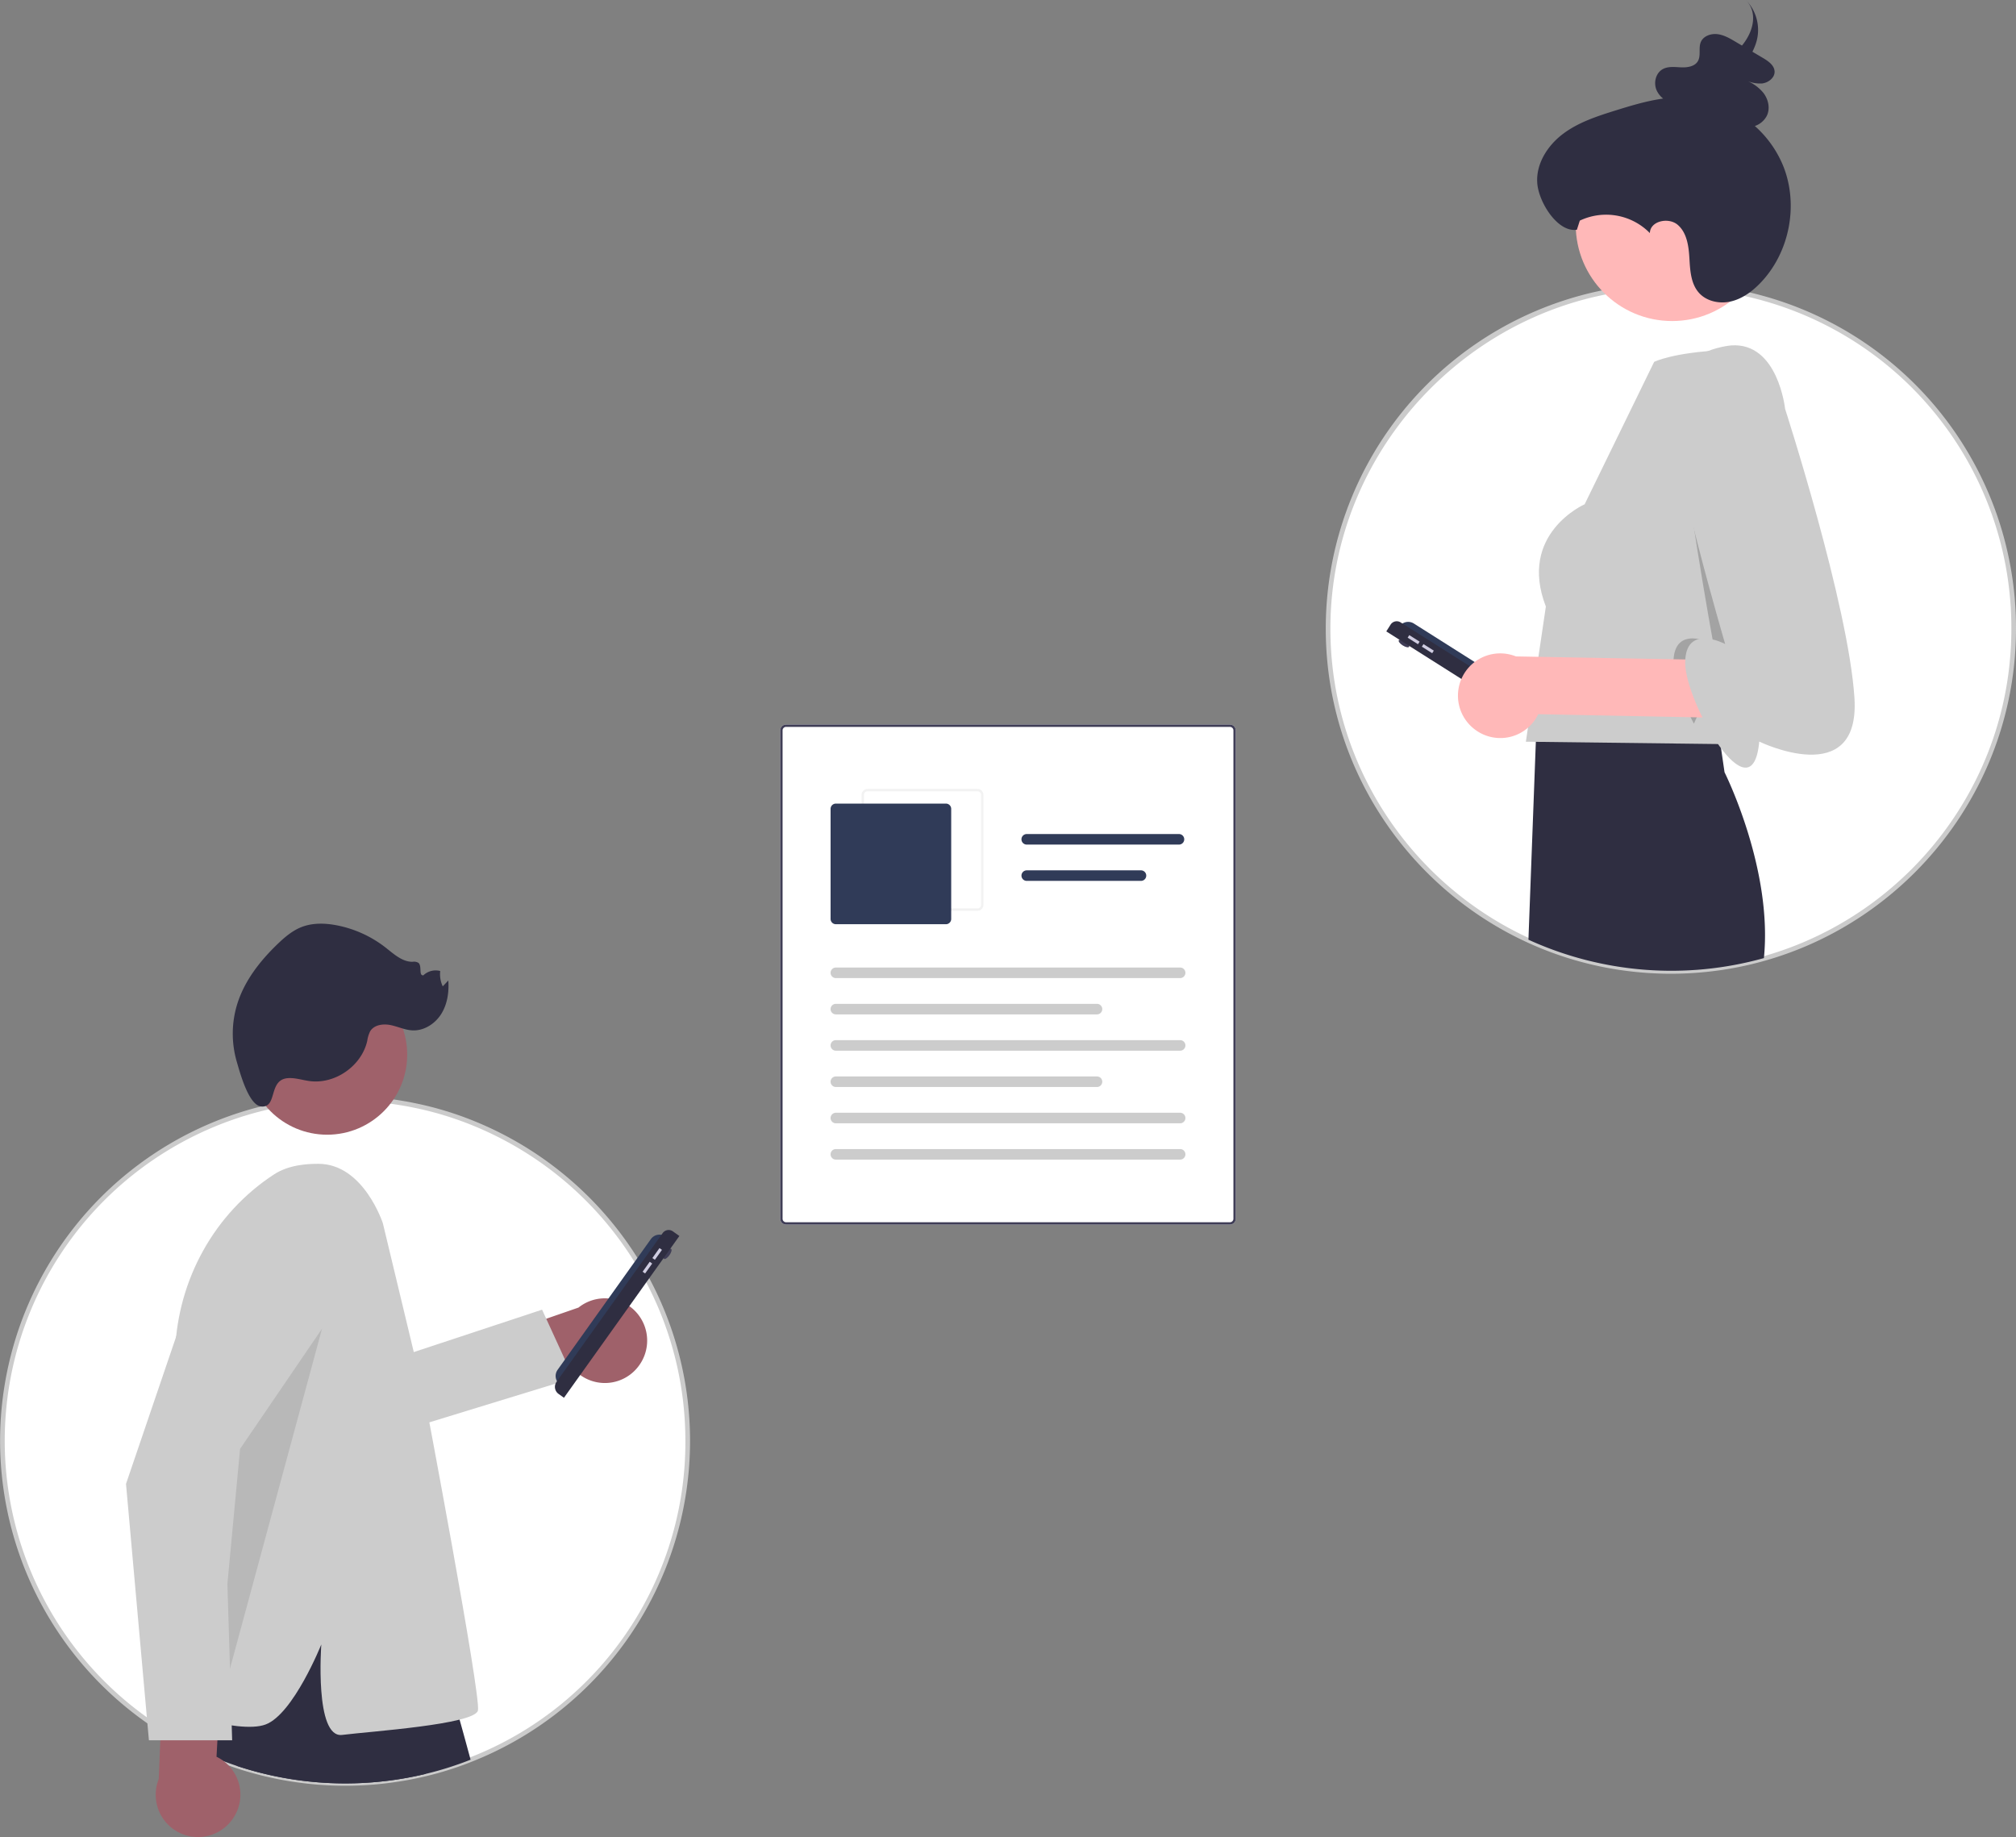 <svg xmlns="http://www.w3.org/2000/svg" data-name="Layer 1" width="871.172" height="793.827" viewBox="0 0 871.172 793.827" xmlns:xlink="http://www.w3.org/1999/xlink"><rect x="0" y="0" width="871.172" height="793.827" fill="#808080" stroke="none"/><path d="M695.894,582.261l-191.788,0a2.533,2.533,0,0,1-2.53-2.53l0-211.018a2.533,2.533,0,0,1,2.53-2.53l191.788,0a2.533,2.533,0,0,1,2.53,2.53l0,211.018A2.533,2.533,0,0,1,695.894,582.261Z" transform="translate(-164.414 -53.087)" fill="#fff"/><path d="M695.894,582.261l-191.788,0a2.533,2.533,0,0,1-2.53-2.53l0-211.018a2.533,2.533,0,0,1,2.53-2.53l191.788,0a2.533,2.533,0,0,1,2.53,2.53l0,211.018A2.533,2.533,0,0,1,695.894,582.261ZM504.106,367.195a1.52,1.52,0,0,0-1.518,1.518l0,211.017a1.52,1.52,0,0,0,1.518,1.518l191.788,0a1.52,1.52,0,0,0,1.518-1.518l0-211.018a1.52,1.52,0,0,0-1.518-1.518Z" transform="translate(-164.414 -53.087)" fill="#3f3d56"/><path d="M586.843,446.643l-47.568,0a2.533,2.533,0,0,1-2.53-2.53l0-47.568a2.533,2.533,0,0,1,2.53-2.53l47.568,0a2.533,2.533,0,0,1,2.53,2.53l0,47.567A2.533,2.533,0,0,1,586.843,446.643ZM539.276,395.027a1.52,1.52,0,0,0-1.518,1.518l0,47.568a1.52,1.52,0,0,0,1.518,1.518l47.568,0a1.52,1.52,0,0,0,1.518-1.518l0-47.567A1.52,1.52,0,0,0,586.843,395.027Z" transform="translate(-164.414 -53.087)" fill="#f2f2f2"/><path d="M573.18,452.462l-47.568,0a2.28,2.28,0,0,1-2.277-2.277l0-47.567a2.28,2.28,0,0,1,2.277-2.277l47.567,0a2.28,2.28,0,0,1,2.277,2.277l0,47.567A2.28,2.28,0,0,1,573.18,452.462Z" transform="translate(-164.414 -53.087)" fill="#303b58"/><path d="M674.387,475.74l-148.775,0a2.277,2.277,0,1,1,0-4.554l148.775,0a2.277,2.277,0,0,1,0,4.554Z" transform="translate(-164.414 -53.087)" fill="#ccc"/><path d="M638.459,491.427l-112.846,0a2.277,2.277,0,1,1,0-4.554l112.846,0a2.277,2.277,0,0,1,0,4.554Z" transform="translate(-164.414 -53.087)" fill="#ccc"/><path d="M673.881,418.052l-65.785,0a2.277,2.277,0,0,1,0-4.554l65.785,0a2.277,2.277,0,1,1,0,4.554Z" transform="translate(-164.414 -53.087)" fill="#303b58"/><path d="M657.464,433.739l-49.367,0a2.277,2.277,0,0,1,0-4.554l49.367,0a2.277,2.277,0,0,1,0,4.554Z" transform="translate(-164.414 -53.087)" fill="#303b58"/><path d="M674.387,507.114l-148.775,0a2.277,2.277,0,0,1,0-4.554l148.775,0a2.277,2.277,0,1,1,0,4.554Z" transform="translate(-164.414 -53.087)" fill="#ccc"/><path d="M638.459,522.801l-112.846,0a2.277,2.277,0,0,1,0-4.554l112.846,0a2.277,2.277,0,1,1,0,4.554Z" transform="translate(-164.414 -53.087)" fill="#ccc"/><path d="M674.387,538.489l-148.775,0a2.277,2.277,0,1,1,0-4.554l148.775,0a2.277,2.277,0,0,1,0,4.554Z" transform="translate(-164.414 -53.087)" fill="#ccc"/><path d="M674.387,554.176l-148.775,0a2.277,2.277,0,0,1,0-4.554l148.775,0a2.277,2.277,0,0,1,0,4.554Z" transform="translate(-164.414 -53.087)" fill="#ccc"/><path d="M461.586,675.738a147.994,147.994,0,0,1-93.82,137.75c-2.17.87-4.38,1.68-6.6,2.43q-3.72,1.275-7.52,2.34-2.64.735-5.33,1.38a148.921,148.921,0,0,1-81.61-3.48c-2.07-.69-4.12-1.43-6.15-2.2-2.73-1.05-5.43-2.18-8.08-3.39-.2-.08-.39-.17-.58-.26-1.04-.48-2.05-.96-3.08-1.47h-.01q-2.115-1.02-4.19-2.12-4.77-2.52-9.33-5.37-2.37-1.47-4.67-3.05a147.939,147.939,0,0,1,53-267.52q3.915-.81,7.91-1.4c1.67-.26,3.36-.48,5.05-.67,1.21-.14,2.42-.27,3.65-.37h.01q4.935-.45,9.96-.56c.46-.01.92-.02,1.39-.03.26,0,.52-.01.78,0h.01c.4-.01.8-.01,1.21-.01,1.68,0,3.36.03,5.03.09q5.52.18,10.92.76c2.08.22,4.13.49,6.18.79.23.04.47.07.7.11.68.11,1.37.22,2.05.34,1.44.23,2.87.5,4.3.79,1.34.27,2.67.55,4,.85a144.127,144.127,0,0,1,14.54,4.13,148.41,148.41,0,0,1,77.94,61.93q.765,1.215,1.5,2.46c.38.62.74,1.24,1.1,1.87q.195.315.36.63c.08.12.14.24.21.36.66,1.15,1.3,2.32,1.92,3.49A147.344,147.344,0,0,1,461.586,675.738Z" transform="translate(-164.414 -53.087)" fill="#fff"/><path d="M313.602,824.743A149.813,149.813,0,0,1,266.391,817.108c-1.963-.655-3.987-1.379-6.19-2.214-2.778-1.068-5.516-2.217-8.141-3.416-.175-.069-.382-.166-.59-.264-.995-.459-1.969-.921-2.958-1.41l-.141-.064c-1.404-.677-2.825-1.396-4.224-2.137-3.185-1.683-6.345-3.502-9.392-5.406-1.585-.983-3.17-2.019-4.706-3.074a148.939,148.939,0,0,1,53.365-269.324c2.618-.541,5.298-1.016,7.965-1.41,1.58-.246,3.293-.473,5.084-.674,1.218-.141,2.439-.272,3.681-.373,3.295-.299,6.669-.489,10.029-.563l1.659-.032c.19-.003.38-.004.57.002.356-.01.764-.01,1.182-.01,1.692,0,3.396.03,5.066.09,3.688.121,7.387.378,10.991.765,1.908.202,3.942.462,6.218.795l.961.152c.605.097,1.215.196,1.818.302,1.297.207,2.676.46,4.325.795,1.346.271,2.684.553,4.021.854a145.761,145.761,0,0,1,14.643,4.159,149.83,149.83,0,0,1,78.465,62.348q.769,1.22,1.513,2.48c.377.614.742,1.243,1.107,1.882.117.188.24.403.355.619.056.088.105.175.154.263l.057.101c.628,1.095,1.262,2.246,1.94,3.525A149.044,149.044,0,0,1,368.132,814.419c-2.118.849-4.356,1.673-6.646,2.447-2.48.85-5.028,1.643-7.57,2.355-1.76.49-3.565.958-5.367,1.39A149.99,149.99,0,0,1,313.602,824.743ZM249.035,807.838h.005l.22.104c1.021.506,2.023.982,3.055,1.458.182.086.353.167.533.24,2.631,1.2,5.331,2.333,8.067,3.385,2.172.824,4.172,1.54,6.108,2.185a147.79,147.79,0,0,0,81.061,3.456c1.778-.426,3.559-.888,5.295-1.371,2.504-.702,5.016-1.483,7.464-2.322,2.259-.764,4.462-1.575,6.552-2.413a146.161,146.161,0,0,0,93.192-136.822v-.001A146.852,146.852,0,0,0,443.453,606.808c-.668-1.26-1.29-2.392-1.904-3.461l-.074-.131c-.032-.057-.062-.114-.1-.171l-.054-.092q-.149-.283-.324-.568c-.373-.651-.728-1.262-1.102-1.873-.494-.836-.989-1.648-1.494-2.45a147.827,147.827,0,0,0-77.417-61.517,143.546,143.546,0,0,0-14.439-4.101c-1.32-.298-2.643-.577-3.975-.845-1.622-.329-2.975-.578-4.26-.783-.609-.107-1.21-.204-1.805-.3l-.959-.152c-2.222-.325-4.231-.582-6.114-.781-3.556-.382-7.205-.636-10.847-.755-1.649-.06-3.329-.089-4.997-.089-.407.001-.794,0-1.186.009-.229-.006-.385-.004-.542-.002l-1.641.032c-3.313.073-6.641.26-9.89.556l-.101.004c-1.137.096-2.336.225-3.535.363-1.767.199-3.452.422-5.011.665-2.637.39-5.279.857-7.861,1.391a146.939,146.939,0,0,0-52.643,265.712c1.518,1.043,3.076,2.061,4.637,3.029,3.009,1.88,6.126,3.675,9.27,5.335C246.392,806.528,247.72,807.201,249.035,807.838Z" transform="translate(-164.414 -53.087)" fill="#cbcbcb"/><path d="M440.232,643.601a18.172,18.172,0,0,1-27.838,1.207l-39.047,14.131L358.973,637.305l55.422-19.181a18.27,18.27,0,0,1,25.837,25.477Z" transform="translate(-164.414 -53.087)" fill="#9f616a"/><polygon points="153.806 592.529 234.25 565.939 247.806 595.529 172.806 618.529 153.806 592.529" fill="#ccc"/><path d="M348.316,819.638a148.921,148.921,0,0,1-81.61-3.48l1.8-17.02,1.67-15.9,25.05-38.73,8.03-12.41,33.09,12.03,3.37,21.25,5.37,33.89Z" transform="translate(-164.414 -53.087)" fill="#2f2e41"/><path d="M367.766,813.488c-2.17.87-4.38,1.68-6.6,2.43q-3.72,1.275-7.52,2.34-2.64.735-5.33,1.38a148.921,148.921,0,0,1-81.61-3.48c-2.07-.69-4.12-1.43-6.15-2.2a115.185,115.185,0,0,1-.54,17.75,209.818,209.818,0,0,1-7.54-21.14c-.15-.48-.29-.96-.43-1.44-.7-2.42-1.32-4.73-1.88-6.9-.64-2.51-1.19-4.84-1.65-6.97-1.83-8.36-2.41-13.53-2.41-13.53l19.55-40.6,3.91.45,1.62.18,9.8,1.12,14.24,1.63,23.07,2.63,21.42,18.24,19.19,16.35s1.6,5.44,4.11,14.45C364.376,801.018,365.986,806.888,367.766,813.488Z" transform="translate(-164.414 -53.087)" fill="#2f2e41"/><circle cx="141.372" cy="455.742" r="34.591" fill="#9f616a"/><path d="M329.865,581.698S321.551,556,302,556c-4.888,0-12.776.405-19.188,4.589-25.816,16.846-41.521,45.48-42.724,76.283l-6.011,153.881s33.087,12.031,45.118,7.52,24.063-34.591,24.063-34.591-3.008,40.606,9.024,39.102,57.15-4.512,58.654-10.528-23.024-135.362-23.024-135.362Z" transform="translate(-164.414 -53.087)" fill="#ccc"/><path d="M288.97,518.97c3.103-.185,6.133.864,9.215,1.273,11.025,1.464,22.495-6.537,24.929-17.389a13.342,13.342,0,0,1,1.275-4.154c1.697-2.77,5.561-3.299,8.747-2.662s6.205,2.128,9.45,2.298c5.009.263,9.818-2.821,12.488-7.068s3.425-9.472,3.065-14.475l-2.401,2.52a12.197,12.197,0,0,1-1.087-6.629,7.692,7.692,0,0,0-7.286,1.864c-2.117.225-.519-3.928-2.092-5.363a3.639,3.639,0,0,0-2.56-.479c-4.505.043-8.149-3.402-11.698-6.176a49.711,49.711,0,0,0-20.996-9.577c-5.087-.992-10.496-1.152-15.319.743-3.962,1.556-7.278,4.389-10.345,7.339-7.552,7.262-14.24,15.795-17.382,25.79a43.415,43.415,0,0,0-.208,25.175c1.266,4.273,5.082,18.907,10.667,19.248C284.448,531.676,280.234,519.491,288.97,518.97Z" transform="translate(-164.414 -53.087)" fill="#2f2e41"/><polygon points="139.162 574.153 103.741 626.104 92.413 746.774 139.162 574.153" opacity="0.1" style="isolation:isolate"/><ellipse cx="452.891" cy="594.908" rx="2.642" ry="0.991" transform="translate(-458.845 564.968) rotate(-54.493)" fill="#3f3d56"/><path d="M406.462,651.452h0a4.624,4.624,0,0,1-1.079-6.45h0l40.286-56.464a4.624,4.624,0,0,1,6.45-1.079h0l-45.658,63.993Z" transform="translate(-164.414 -53.087)" fill="#303b58"/><path d="M408.116,657.096l-2.331-1.663a3.743,3.743,0,0,1-.873-5.22l45.869-64.289a3.16,3.16,0,0,1,4.408-.737l0,0,2.805,2.001h0L408.116,657.096h0Z" transform="translate(-164.414 -53.087)" fill="#2f2e41"/><rect x="445.757" y="594.288" width="5.285" height="1.321" transform="translate(-460.761 561.328) rotate(-54.493)" fill="#d0cde1"/><rect x="441.536" y="600.203" width="5.285" height="1.321" transform="translate(-467.346 560.372) rotate(-54.493)" fill="#d0cde1"/><path d="M264.868,839.222a18.172,18.172,0,0,0-6.889-26.999l2.244-41.465-24.865-7.509-2.346,58.601a18.27,18.27,0,0,0,31.857,17.372Z" transform="translate(-164.414 -53.087)" fill="#9f616a"/><path d="M264.735,805.116H228.763l-9.898-110.805.034-.101,33.669-98.883a26.49,26.49,0,1,1,48.236,21.398l-39.618,71.347Z" transform="translate(-164.414 -53.087)" fill="#ccc"/><path d="M1034.586,324.582a148.135,148.135,0,1,1-151.39-147.96c.46-.01.92-.02,1.39-.03.66-.01,1.33-.01,2-.01,1.68,0,3.36.03,5.03.09q5.52.18,10.92.76c2.08.22,4.13.49,6.18.79.23.04.47.07.7.11a146.198,146.198,0,0,1,24.89,6.11A148.077,148.077,0,0,1,1034.586,324.582Z" transform="translate(-164.414 -53.087)" fill="#fff"/><path d="M886.448,473.857c-82.171.004-149.055-66.806-149.133-148.995A149.136,149.136,0,0,1,883.174,175.622l1.39-.03c2.355-.034,4.752-.003,7.088.081,3.684.121,7.383.378,10.991.766,1.91.202,3.945.462,6.218.795l.726.114a148.835,148.835,0,0,1,125.999,147.235v-.001c.078,82.233-66.761,149.198-148.995,149.276Zm.122-296.275c-.66,0-1.32,0-1.969.01l-1.383.03c-79.423,1.745-143.978,67.796-143.903,147.238.076,81.081,66.07,146.993,147.133,146.997h.141c81.131-.077,147.073-66.144,146.997-147.274v-.001A146.835,146.835,0,0,0,909.264,179.32l-.719-.113c-2.22-.325-4.229-.582-6.114-.781-3.56-.383-7.209-.637-10.848-.755-1.649-.06-3.329-.089-4.997-.089Z" transform="translate(-164.414 -53.087)" fill="#cbcbcb"/><ellipse cx="771.108" cy="331.157" rx="0.991" ry="2.642" transform="translate(-85.629 752.372) rotate(-57.656)" fill="#3f3d56"/><path d="M769.014,323.967h0a4.624,4.624,0,0,1,6.381-1.433h0l58.601,37.109a4.624,4.624,0,0,1,1.433,6.381h0l-66.415-42.057Z" transform="translate(-164.414 -53.087)" fill="#303b58"/><path d="M763.471,325.93l1.844-2.911a3.16,3.16,0,0,1,4.36-.979l0,0,66.722,42.252a3.742,3.742,0,0,1,1.16,5.164l-1.532,2.419h0l-72.554-45.945Z" transform="translate(-164.414 -53.087)" fill="#2f2e41"/><rect x="774.623" y="326.859" width="1.321" height="5.285" transform="translate(-82.288 755.131) rotate(-57.656)" fill="#d0cde1"/><rect x="780.763" y="330.747" width="1.321" height="5.285" transform="translate(-82.717 762.125) rotate(-57.656)" fill="#d0cde1"/><circle cx="722.567" cy="97.079" r="41.652" fill="#ffb8b8"/><path d="M926.646,467.102a148.694,148.694,0,0,1-101.75-7.95l3.2-85.5.24-6.65.09-2.16.11-3.18.08-2.03s.13-.01.38-.02c.68-.05,2.25-.16,4.5-.29,2.61-.15,6.12-.34,10.21-.51.97-.04,1.97-.08,3-.13,21.54-.8,55.18-.97,59.63,5.52l.56,3.82.9,6.17,1.84,12.61S930.556,428.402,926.646,467.102Z" transform="translate(-164.414 -53.087)" fill="#2f2e41"/><path d="M937.22,251.459,929.016,327.239,913.392,361.8l-5.791,12.816-83.812-1.016,8.635-58.414C820.234,283.693,849.187,270.994,849.187,270.994L879.22,209.459s8-4,28.889-5.007c19.419-.936,4.111,2.007,4.111,2.007C937.618,203.919,937.22,251.459,937.22,251.459Z" transform="translate(-164.414 -53.087)" fill="#ccc"/><path d="M912.016,331.239l-15.625,34.561c-5.018-9.387-8.838-20.018-8.838-26.297,0-17.27,17.27-8.127,17.27-8.127s-13.969-76.446-13.969-99.304C890.855,216.889,903.513,284.269,912.016,331.239Z" transform="translate(-164.414 -53.087)" opacity="0.2" style="isolation:isolate"/><path d="M934.985,124.789a46.684,46.684,0,0,0-12.252-17.252,9.108,9.108,0,0,0,5.124-4.317c1.603-3.173.754-7.153-1.426-9.993a18.192,18.192,0,0,0-7.463-5.371,14.751,14.751,0,0,0,6.796,1.307c2.833-.295,5.665-2.518,5.497-5.276-.16-2.628-2.745-4.405-5.065-5.776q-2.258-1.334-4.515-2.669a23.513,23.513,0,0,0,1.176-2.668,18.509,18.509,0,0,0-4.004-19.688c4.929,5.018,3.67,12.783-1.199,19.085-.157.203-.326.401-.489.602q-1.447-.855-2.895-1.711c-2.406-1.422-4.908-2.878-7.703-3.213s-5.979.771-7.12,3.264c-1.221,2.669.167,6.075-1.424,8.553-1.393,2.168-4.433,2.63-7.069,2.527-2.635-.103-5.437-.519-7.782.647-3.26,1.62-4.329,6.003-2.879,9.271a9.85,9.85,0,0,0,2.806,3.569c-6.976.974-13.847,3.046-20.599,5.152-7.962,2.484-16.072,5.123-22.726,10.152-6.654,5.029-11.695,12.966-11.061,21.282s8.896,21.414,17.129,20.085l1.253-3.924a26.476,26.476,0,0,1,30.278,5.383c.095-5.236,8.064-6.975,12.036-3.562s4.737,9.185,5.045,14.413c.308,5.228.6,10.92,4.043,14.865,3.305,3.787,8.935,4.961,13.833,3.833,4.898-1.128,9.132-4.235,12.639-7.835C937.693,162.463,941.791,141.706,934.985,124.789Z" transform="translate(-164.414 -53.087)" fill="#2f2e41"/><path d="M802.134,368.596a18.172,18.172,0,0,0,26.999-6.889l113.465,2.244,7.509-24.865-130.601-2.346a18.27,18.27,0,0,0-17.372,31.857Z" transform="translate(-164.414 -53.087)" fill="#ffb8b8"/><path d="M912.443,202.357s-26.413,2.032-26.413,24.89,23.874,104.13,23.874,104.13-17.27-9.143-17.27,8.127,28.953,67.557,32.001,34.033c0,0,43.684,21.334,41.144-18.794s-29.969-124.956-29.969-124.956S932.761,200.833,912.443,202.357Z" transform="translate(-164.414 -53.087)" fill="#ccc"/></svg>